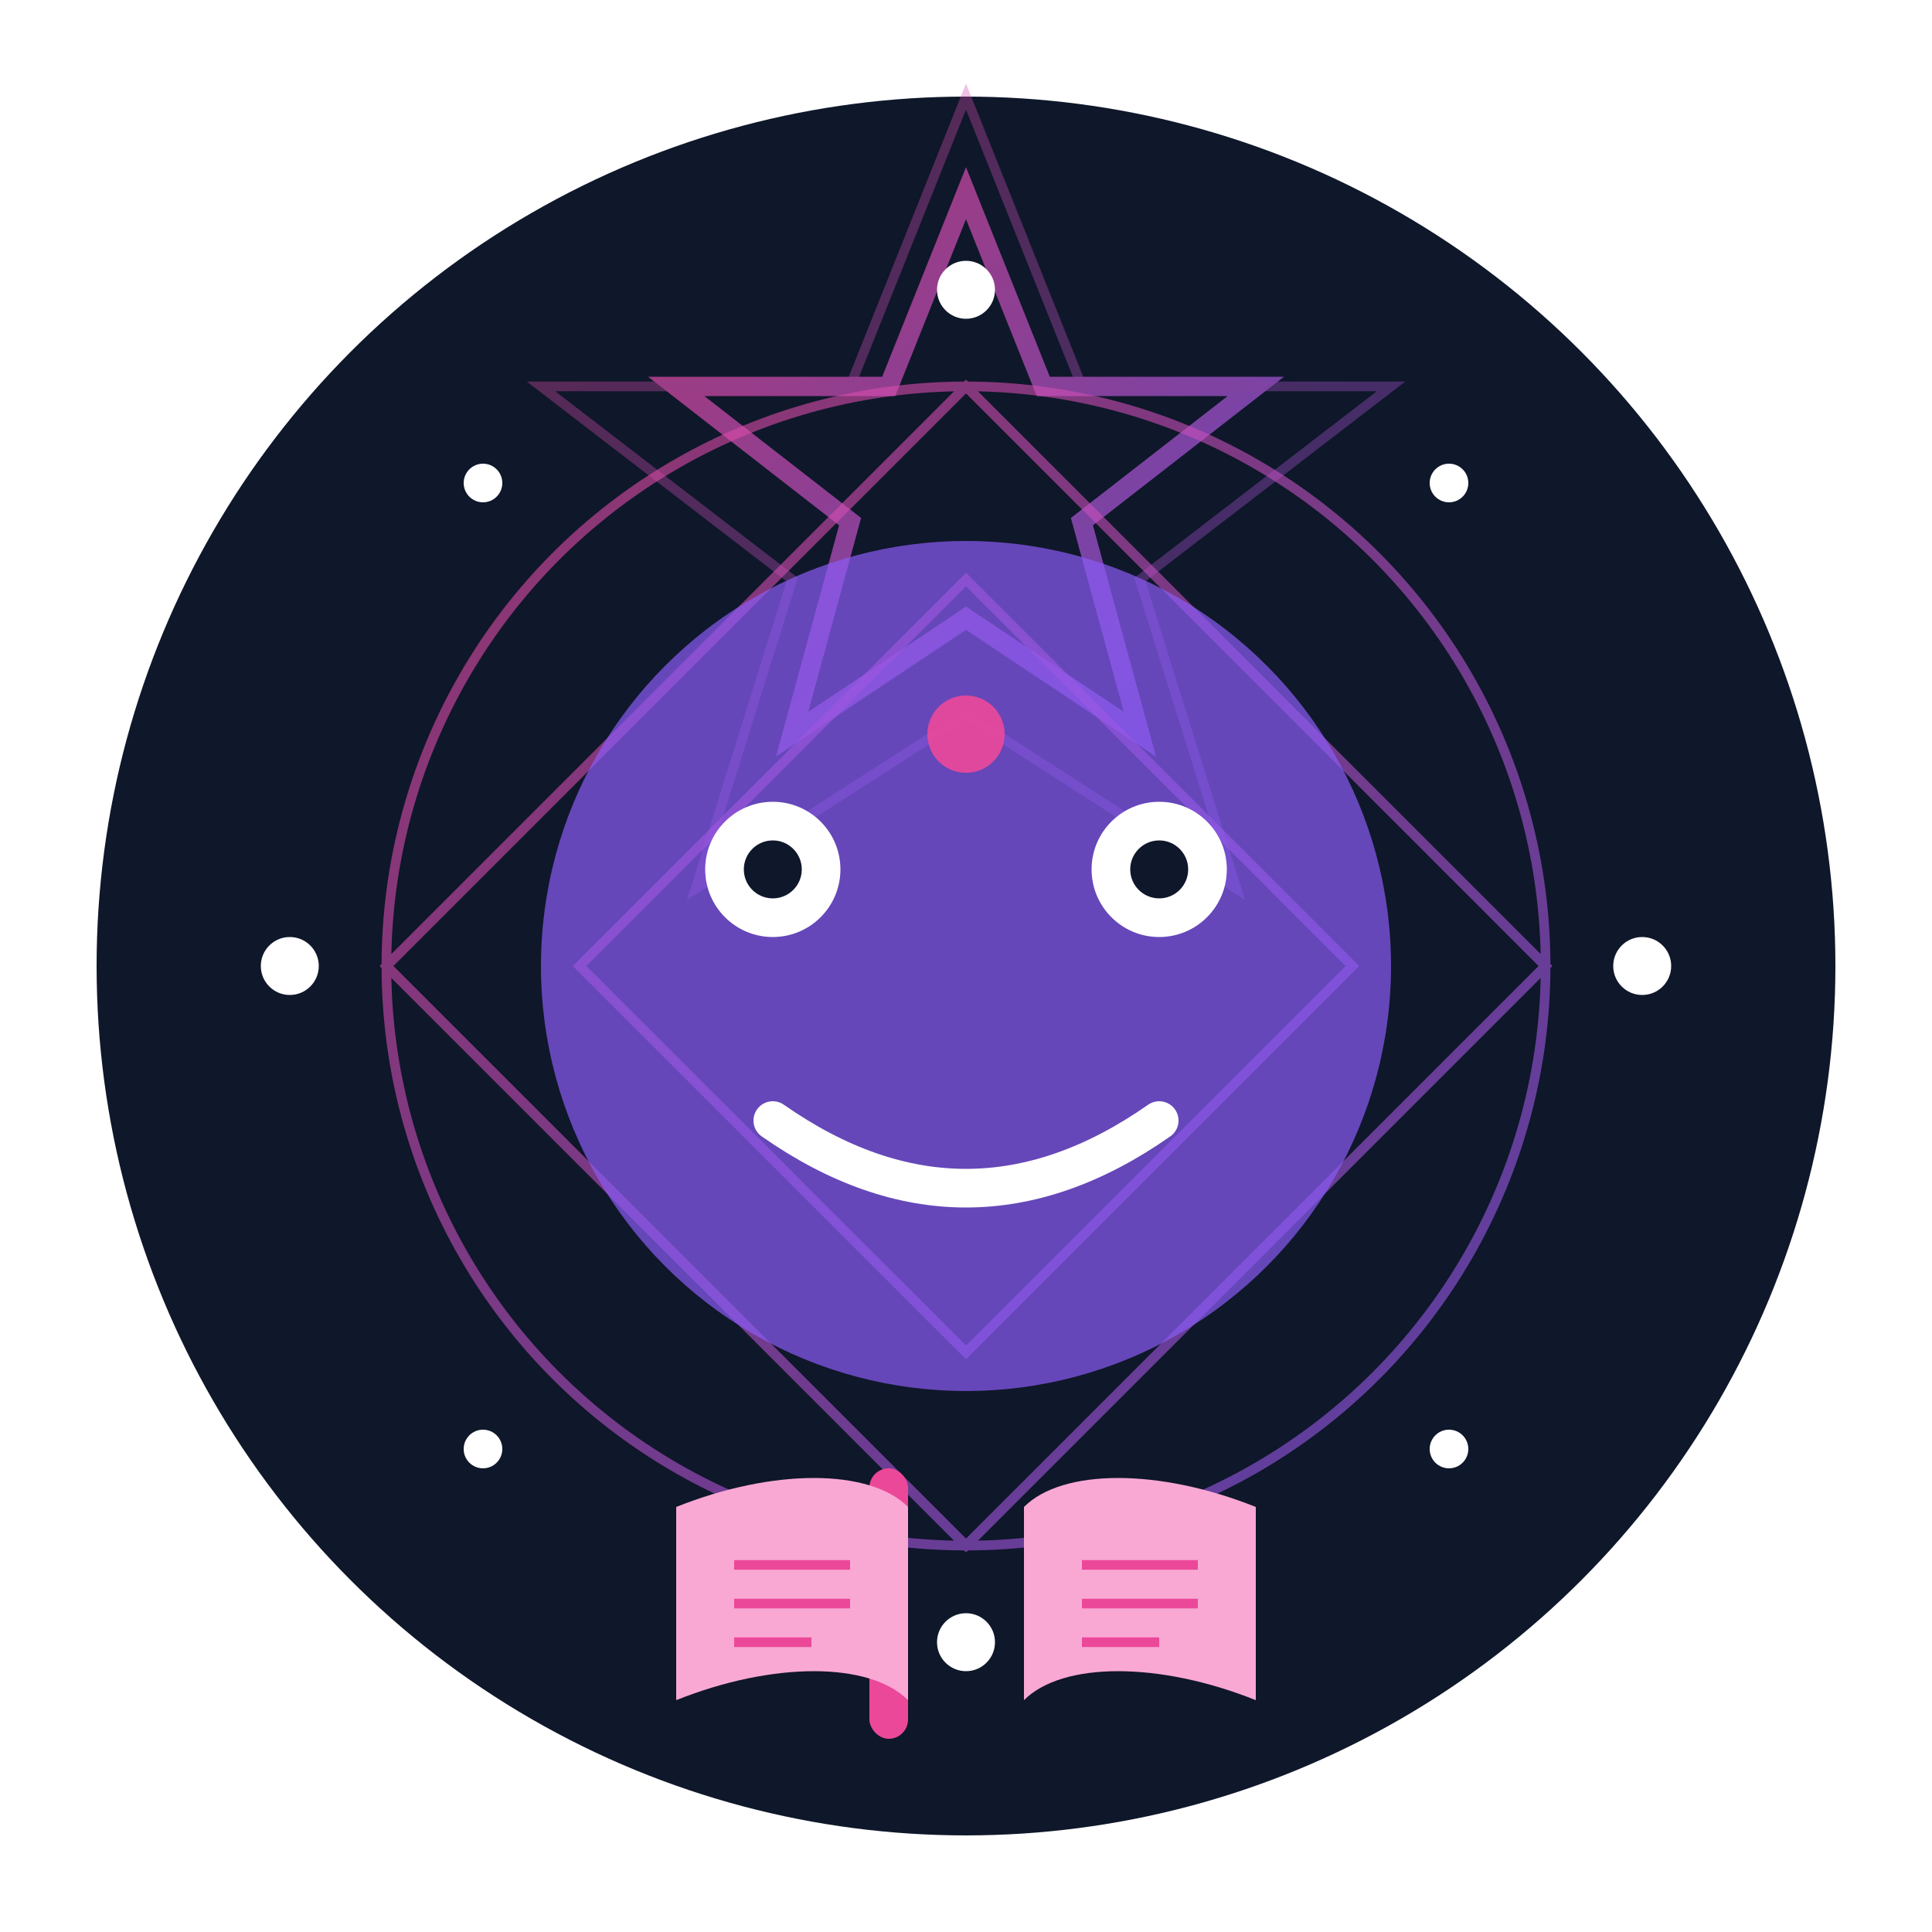 <svg xmlns="http://www.w3.org/2000/svg" width="100" height="100" viewBox="0 0 100 100">
  <defs>
    <linearGradient id="gradient1" x1="0%" y1="0%" x2="100%" y2="100%">
      <stop offset="0%" style="stop-color:#ec4899;stop-opacity:1" />
      <stop offset="100%" style="stop-color:#8b5cf6;stop-opacity:1" />
    </linearGradient>
    <filter id="glow" x="-20%" y="-20%" width="140%" height="140%">
      <feGaussianBlur stdDeviation="2" result="blur" />
      <feComposite in="SourceGraphic" in2="blur" operator="over" />
    </filter>
  </defs>
  <!-- Background Circle -->
  <circle cx="50" cy="50" r="45" fill="#0f172a" />
  
  <!-- Wisdom Aura -->
  <g opacity="0.7">
    <path d="M50,10 L54,20 L65,20 L56,27 L59,38 L50,32 L41,38 L44,27 L35,20 L46,20 Z" fill="none" stroke="url(#gradient1)" stroke-width="1">
      <animateTransform 
        attributeName="transform" 
        type="rotate" 
        from="0 50 50" 
        to="360 50 50" 
        dur="30s" 
        repeatCount="indefinite"
      />
    </path>
    <path d="M50,5 L56,20 L72,20 L59,30 L64,46 L50,37 L36,46 L41,30 L28,20 L44,20 Z" fill="none" stroke="url(#gradient1)" stroke-width="0.5" opacity="0.5">
      <animateTransform 
        attributeName="transform" 
        type="rotate" 
        from="360 50 50" 
        to="0 50 50" 
        dur="40s" 
        repeatCount="indefinite"
      />
    </path>
  </g>
  
  <!-- Sacred Geometry -->
  <g opacity="0.6">
    <path d="M50,20 L80,50 L50,80 L20,50 Z" fill="none" stroke="url(#gradient1)" stroke-width="0.5" />
    <path d="M50,30 L70,50 L50,70 L30,50 Z" fill="none" stroke="url(#gradient1)" stroke-width="0.5" />
    <path d="M20,50 L50,20 M50,20 L80,50 M80,50 L50,80 M50,80 L20,50" fill="none" stroke="url(#gradient1)" stroke-width="0.5" />
    <circle cx="50" cy="50" r="30" fill="none" stroke="url(#gradient1)" stroke-width="0.5" />
  </g>
  
  <!-- Face Shape -->
  <circle cx="50" cy="50" r="22" fill="#8b5cf6" opacity="0.7" />
  
  <!-- Eyes -->
  <circle cx="40" cy="45" r="3.5" fill="white" />
  <circle cx="60" cy="45" r="3.5" fill="white" />
  <circle cx="40" cy="45" r="1.5" fill="#0f172a" />
  <circle cx="60" cy="45" r="1.5" fill="#0f172a" />
  
  <!-- Third Eye -->
  <circle cx="50" cy="38" r="2" fill="#ec4899" opacity="0.9" />
  
  <!-- Smile -->
  <path d="M40,58 Q50,65 60,58" fill="none" stroke="white" stroke-width="2" stroke-linecap="round" />
  
  <!-- Wisdom Element - Open Book -->
  <g transform="translate(35, 78)">
    <!-- Book Binding -->
    <rect x="10" y="-2" width="2" height="14" rx="1" fill="#ec4899" />
    
    <!-- Left Page -->
    <path d="M0,0 C 5,-2 10,-2 12,0 L12,10 C 10,8 5,8 0,10 Z" fill="#f9a8d4" />
    
    <!-- Right Page -->
    <path d="M30,0 C 25,-2 20,-2 18,0 L18,10 C 20,8 25,8 30,10 Z" fill="#f9a8d4" />
    
    <!-- Book Lines -->
    <path d="M3,3 L9,3 M3,5 L9,5 M3,7 L7,7" stroke="#ec4899" stroke-width="0.5" />
    <path d="M21,3 L27,3 M21,5 L27,5 M21,7 L25,7" stroke="#ec4899" stroke-width="0.5" />
  </g>
  
  <!-- Wisdom Stars -->
  <g filter="url(#glow)">
    <circle cx="25" cy="25" r="1" fill="white" />
    <circle cx="75" cy="25" r="1" fill="white" />
    <circle cx="25" cy="75" r="1" fill="white" />
    <circle cx="75" cy="75" r="1" fill="white" />
    <circle cx="50" cy="15" r="1.5" fill="white" />
    <circle cx="50" cy="85" r="1.5" fill="white" />
    <circle cx="15" cy="50" r="1.5" fill="white" />
    <circle cx="85" cy="50" r="1.5" fill="white" />
  </g>
</svg>